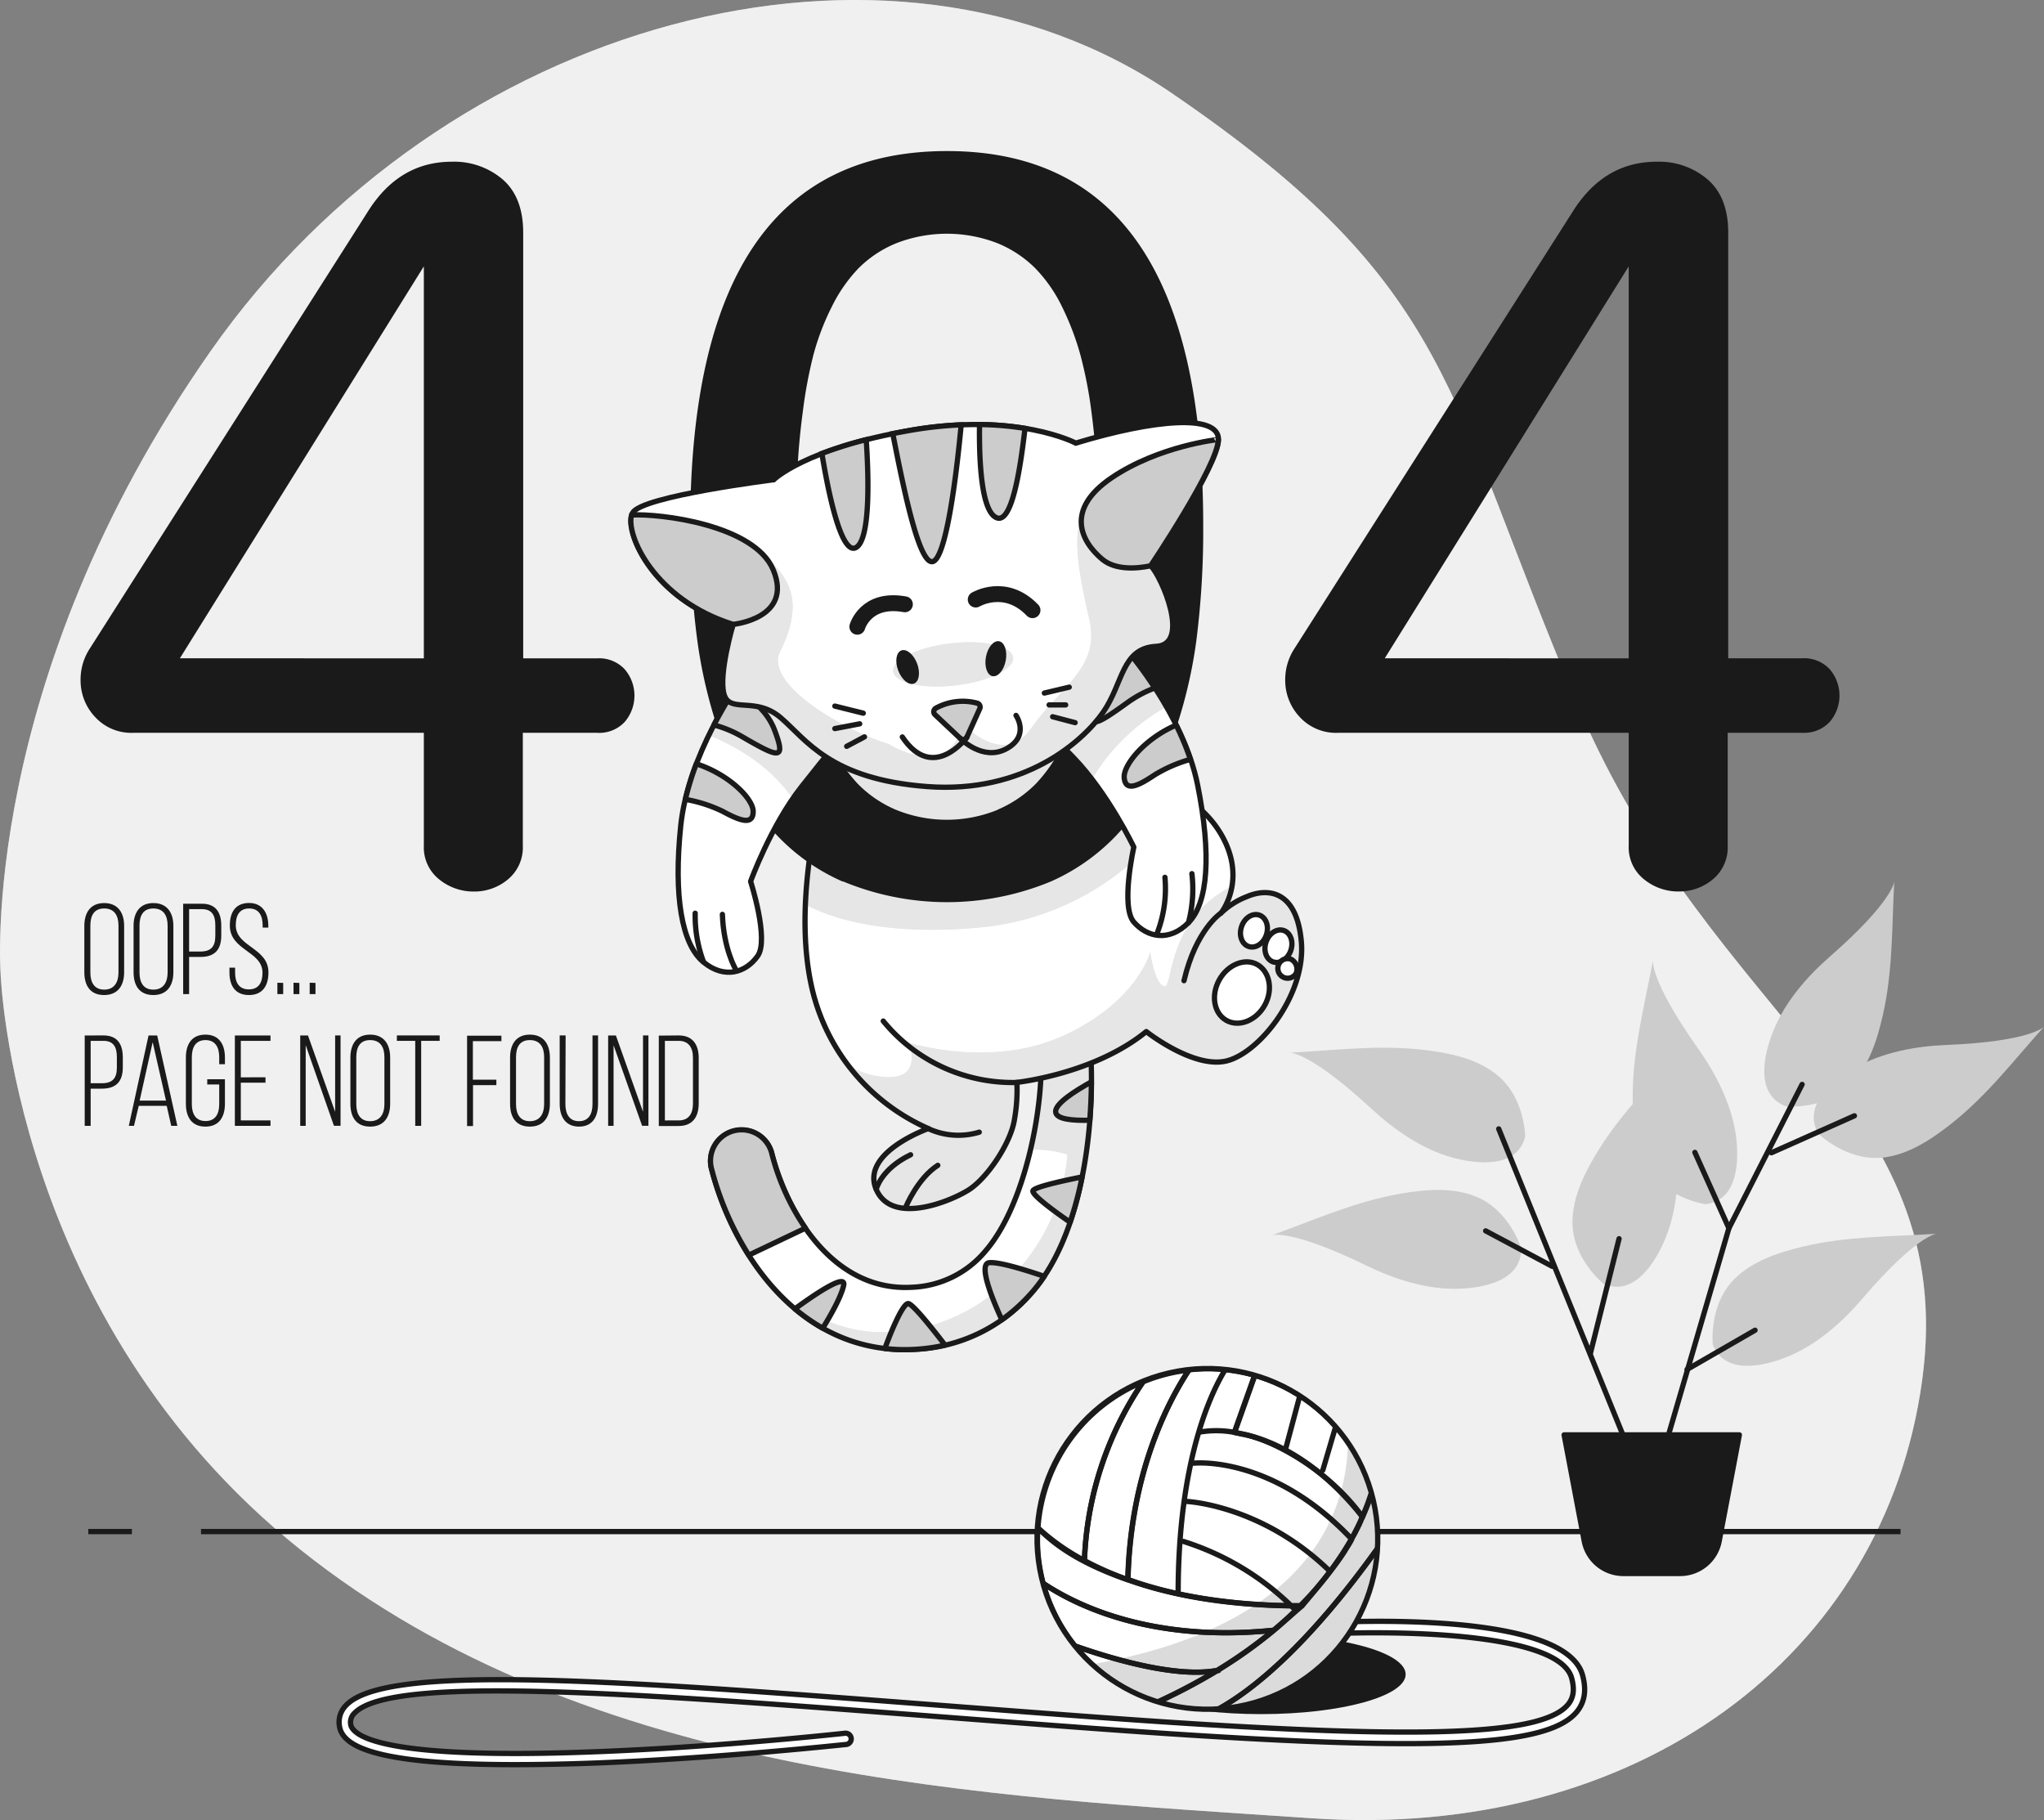 <svg xmlns="http://www.w3.org/2000/svg" xmlns:xlink="http://www.w3.org/1999/xlink" viewBox="0 0 429.74 382.65"><rect x="0" y="0" width="429.74" height="382.65" fill="#808080" stroke="none"/><defs><style>.cls-1,.cls-13,.cls-2,.cls-4,.cls-7,.cls-9{fill:#fff;}.cls-1,.cls-10,.cls-11,.cls-14,.cls-19,.cls-2,.cls-20,.cls-21,.cls-5{stroke:#1a1a1a;}.cls-1,.cls-10,.cls-11,.cls-14,.cls-20,.cls-21{stroke-linecap:round;}.cls-1,.cls-10,.cls-11,.cls-14,.cls-20{stroke-linejoin:round;}.cls-1,.cls-10,.cls-11,.cls-14,.cls-19,.cls-2,.cls-21,.cls-5{stroke-width:1.11px;}.cls-19,.cls-2,.cls-21,.cls-5{stroke-miterlimit:10;}.cls-14,.cls-19,.cls-3{fill:#ccc;}.cls-4{opacity:0.7;}.cls-10,.cls-20,.cls-21,.cls-5{fill:none;}.cls-11,.cls-6{fill:#1a1a1a;}.cls-8{clip-path:url(#clip-path);}.cls-9{opacity:0.3;}.cls-12{clip-path:url(#clip-path-2);}.cls-13{opacity:0.5;}.cls-15{clip-path:url(#clip-path-3);}.cls-16{clip-path:url(#clip-path-4);}.cls-17{clip-path:url(#clip-path-5);}.cls-18{clip-path:url(#clip-path-6);}.cls-20{stroke-width:3.34px;}</style><clipPath id="clip-path"><circle class="cls-1" cx="253.84" cy="323.55" r="35.81" transform="translate(-66.63 65.83) rotate(-13.08)"/></clipPath><clipPath id="clip-path-2"><path class="cls-1" d="M190.22,283.75c-22.27,0-35.64-19.75-40.39-37.12l-.16-.61a6.54,6.54,0,1,1,12.65-3.29l.12.45c3.61,13.22,13.44,28.33,29.21,27.46a21.16,21.16,0,0,0,15.48-7.55c8.65-9.91,12.52-31.49,11.65-42.37a5.23,5.23,0,0,1,10.43-.83c1,12.11-.32,38.14-12.23,51.79a34.08,34.08,0,0,1-24.6,12Q191.29,283.75,190.22,283.75Z"/></clipPath><clipPath id="clip-path-3"><path class="cls-1" d="M175.28,158.15s-9.71,28.12-4.48,50a42.8,42.8,0,0,0,24.38,29.12s-14.18,5-11,12.69,15.43,2.73,19.41.25,9-10,9.71-14.94a35.73,35.73,0,0,0,.5-7.71S230,225.84,241,216.88c0,0,9.71,7.71,16.67,6.22s16.93-13.93,15.93-25.13-7.47-11.2-11.45-9.46a15.91,15.91,0,0,0-5.47,3.49s5.72-7,0-16.68a21.75,21.75,0,0,0-15.93-10.45s-3-15.93-11.94-21.9S188,130.78,175.28,158.15Z"/></clipPath><clipPath id="clip-path-4"><path class="cls-1" d="M155.12,144s-10.45,14.68-12,29.61.25,24.89,4.73,28.62,9,2.24,11.45-1.25-1.49-15.67-1.49-15.67,4.23-11.7,10.7-19.91,7.71-9.46,7.71-9.46S165.07,143.22,155.12,144Z"/></clipPath><clipPath id="clip-path-5"><path class="cls-1" d="M237,136.72s11.84,13.59,14.79,28.3,2.19,24.79-1.9,28.94-8.69,3.11-11.51-.11,0-15.75,0-15.75-5.36-11.23-12.61-18.76-8.6-8.66-8.6-8.66S227,137,237,136.72Z"/></clipPath><clipPath id="clip-path-6"><path class="cls-2" d="M154.14,131.27s-3.08,10.39-1.93,14.63,6.55.38,11.94,5,10.38,12.93,30.78,14.47,32.73-9.47,37-15.62,3.85-13.48,11.16-13.86,1.16-14.63-1.15-16.94c0,0,14.24-21.17,14.24-26.56s-13.47-4.24-30,.77c0,0-12.31-6.55-34.64-2.7s-28.87,10.4-28.87,10.4-27.72,3.46-29.64,6.93S136.82,125.88,154.14,131.27Z"/></clipPath></defs><title>404-cat-2</title><g id="Layer_2" data-name="Layer 2"><g id="Background_Simple" data-name="Background Simple"><path class="cls-3" d="M.13,204.65s2.34,72.67,63,121.12,144.74,51.91,212.79,56.51,120.33-33.93,128.21-92.17S360,214.78,331.8,148.48,306.1,60.4,246.4,19.62,93.3,3.89,44.34,73.74.13,204.65.13,204.65Z"/><path class="cls-4" d="M.13,204.65s2.34,72.67,63,121.12,144.74,51.91,212.79,56.51,120.33-33.93,128.21-92.17S360,214.78,331.8,148.48,306.1,60.4,246.4,19.62,93.3,3.89,44.34,73.74.13,204.65.13,204.65Z"/></g><g id="Floor"><line class="cls-5" x1="27.73" y1="322" x2="18.56" y2="322"/><line class="cls-5" x1="399.58" y1="322" x2="42.26" y2="322"/></g><g id="Yarn_Ball" data-name="Yarn Ball"><ellipse class="cls-6" cx="265.14" cy="352.02" rx="30.39" ry="8.36"/><path class="cls-2" d="M108.09,371c-31.62,0-36.29-4.57-36.75-8.26a5,5,0,0,1,1.44-4.23c8.52-8.94,57.61-5.16,125.56.07,9.48.73,19.28,1.49,29.33,2.23,68.65,5.1,96.29,4.44,102-2.45,1.17-1.42,1.41-3.18.76-5.56-2.71-9.95-39.07-10-52.84-9.22a1.19,1.19,0,1,1-.14-2.37c5.26-.31,51.56-2.64,55.28,11,.85,3.14.45,5.65-1.22,7.69-6.42,7.78-32.65,8.61-104,3.31-10.05-.74-19.85-1.5-29.33-2.23-64.77-5-115.92-8.93-123.66-.8a2.64,2.64,0,0,0-.8,2.29c.29,2.36,6,7.64,52,5.8,25.73-1,51.58-3.83,51.84-3.86a1.19,1.19,0,1,1,.25,2.36c-.25,0-26.18,2.84-52,3.87C119.13,370.89,113.25,371,108.09,371Z"/><circle class="cls-7" cx="253.84" cy="323.55" r="35.81" transform="translate(-66.63 65.83) rotate(-13.08)"/><g class="cls-8"><path class="cls-3" d="M253.84,359.36a35.81,35.81,0,0,0,29.58-56c-.39,15.6-9,38.63-53.78,46.56A35.66,35.66,0,0,0,253.84,359.36Z"/><path class="cls-9" d="M253.84,359.36a35.81,35.81,0,0,0,29.58-56c-.39,15.6-9,38.63-53.78,46.56A35.66,35.66,0,0,0,253.84,359.36Z"/><path class="cls-10" d="M271.46,337.59a57,57,0,0,0-22.64-13.51,57,57,0,0,1,22.64,13.51l1.9,0a66.37,66.37,0,0,0,10.79-14.07C267.37,305.81,251,307.62,251,307.62s16.35-1.81,33.13,15.93c.92-1.64,1.69-3.19,2.32-4.63-6.94-9.78-19-16.41-25.44-17.43l-1.5-.35a20.89,20.89,0,0,0-7-.1,20.89,20.89,0,0,1,7,.1l4.27-12a36.09,36.09,0,0,0-6.18-1.18c-2.76,4.46-9.9,18.74-9.9,47.07,0-28.33,7.14-42.61,9.9-47.07A34.43,34.43,0,0,0,250,288c-4.22,6.38-12.29,21.45-12.84,44.07C245.52,335.11,256.73,337.38,271.46,337.59Zm8.09-7.29c-14.27-13.9-30-14.63-30-14.63S265.28,316.4,279.55,330.3Z"/><path class="cls-10" d="M237.11,332.11c.55-22.62,8.62-37.69,12.84-44.07a35.54,35.54,0,0,0-9.62,2.47A71.38,71.38,0,0,0,228,328.1,65.08,65.08,0,0,0,237.11,332.11Z"/><path class="cls-10" d="M240.33,290.51a35.87,35.87,0,0,0-22.11,30.72A46.66,46.66,0,0,0,228,328.1,71.38,71.38,0,0,1,240.33,290.51Z"/><path class="cls-10" d="M286.47,318.92a44.18,44.18,0,0,0,2-5.3,35.83,35.83,0,0,0-7.63-13.77l-2.72,9.23,2.72-9.23a36,36,0,0,0-7.55-6.43l-3.05,11.41,3.05-11.41a35.74,35.74,0,0,0-9.46-4.25l-4.27,12C266,302.16,276.17,306,286.47,318.92Z"/><path class="cls-10" d="M289.84,325.24c0-.52,0-1,0-1.56a35.92,35.92,0,0,0-1.44-10.06,44.18,44.18,0,0,1-2,5.3l0,0,0,0A21.59,21.59,0,0,1,285,322c.05.06-.86,1.51-.8,1.57s-1,1.8-1,1.74c-2.38,4.23-9.56,12.33-9.44,12.33-.12,0-3.88,3.41-5.94,5.13h0a98.63,98.63,0,0,1-11.88,8.45l.26,0-.26,0a125.14,125.14,0,0,1-12.69,6.7A36,36,0,0,0,254,359.56c.6,0,1.21,0,1.8-.05C263.05,355.58,274.71,346.43,289.84,325.24Z"/><path class="cls-10" d="M289.84,325.24c-15.13,21.19-26.79,30.34-34,34.27A35.88,35.88,0,0,0,289.84,325.24Z"/><path class="cls-10" d="M226,346.05a35.91,35.91,0,0,0,17.23,11.85,125.14,125.14,0,0,0,12.69-6.7C247.34,352.78,234,348.86,226,346.05Z"/><path class="cls-10" d="M255.88,351.2a98.63,98.63,0,0,0,11.88-8.45c-25.78,2.64-41.69-5.34-48.45-9.89A35.88,35.88,0,0,0,226,346.05C234,348.86,247.34,352.78,255.88,351.2Z"/><path class="cls-10" d="M267.76,342.75c2.06-1.72,3.91-3.43,5.6-5.13l-1.9,0,.41.4-.41-.4c-14.73-.21-25.94-2.48-34.35-5.48v0c-12.29-4.25-16.71-8.84-18.89-10.88-.06.81-.1,1.63-.1,2.45a36.1,36.1,0,0,0,1.19,9.18C226.07,337.41,242,345.39,267.76,342.75Z"/></g><circle class="cls-10" cx="253.84" cy="323.55" r="35.81" transform="translate(-66.63 65.83) rotate(-13.08)"/></g><g id="Plants"><path class="cls-3" d="M319.8,262.36s-2.45-8-9.59-10.82c-5-2-10.68-1.46-15.82-.57-9.58,1.67-17.94,5.48-27,8.73,0,0,3.87-1.42,19.79,6.33,5.86,2.85,12.56,5.07,19.26,4.92C311.81,270.83,320.06,269.3,319.8,262.36Z"/><path class="cls-3" d="M320.66,239s0-8.32-6.06-13.12c-4.17-3.34-9.79-4.49-15-5.12-9.66-1.17-18.76.06-28.4.56,0,0,4.12-.25,17.12,11.77,4.79,4.42,10.56,8.48,17,10.27C310.56,244.78,318.9,245.7,320.66,239Z"/><path class="cls-3" d="M337.11,269.89s-6.49-5.21-6.51-12.9c0-5.34,2.57-10.46,5.3-14.91,5.08-8.29,11.7-14.66,18.08-21.9,0,0-2.76,3.07-1.42,20.72.49,6.5.08,13.55-2.53,19.73C347.93,265.59,343.47,272.69,337.11,269.89Z"/><path class="cls-3" d="M360.11,282.68s-.92-8.28,4.5-13.74c3.76-3.79,9.21-5.59,14.28-6.81,9.45-2.28,18.64-2.11,28.27-2.74,0,0-4.12.23-15.64,13.68-4.25,4.95-9.51,9.64-15.72,12.17C370.81,287.27,362.63,289.15,360.11,282.68Z"/><path class="cls-3" d="M358.6,253.18s-8.25-1.13-12.22-7.72c-2.76-4.58-3.16-10.3-3.11-15.52.1-9.72,2.51-18.59,4.26-28.08,0,0-.78,4.06,9.43,18.52,3.77,5.32,7,11.58,8,18.22C365.67,243.93,365.49,252.32,358.6,253.18Z"/><path class="cls-3" d="M382.33,238.37s5.94,5.84,13.58,5c5.31-.61,10.09-3.78,14.19-7,7.64-6,13.19-13.33,19.64-20.51,0,0-2.73,3.09-20.42,3.83-6.51.26-13.46,1.5-19.29,4.81C385.35,227.12,378.81,232.39,382.33,238.37Z"/><path class="cls-3" d="M375.47,232.6s8.28.83,13.68-4.64c3.76-3.8,5.5-9.27,6.67-14.36,2.18-9.47,1.92-18.66,2.44-28.29,0,0-.19,4.12-13.51,15.78-4.9,4.29-9.55,9.61-12,15.85C370.76,221.94,369,230.14,375.47,232.6Z"/><polyline class="cls-10" points="345.89 313.21 331.6 278.02 315.1 237.34"/><polyline class="cls-10" points="349.19 307.16 363.49 258.23 378.88 227.99"/><line class="cls-10" x1="354.69" y1="287.92" x2="368.99" y2="279.67"/><line class="cls-10" x1="363.49" y1="258.23" x2="356.34" y2="242.28"/><line class="cls-10" x1="372.43" y1="242.36" x2="389.88" y2="234.59"/><line class="cls-10" x1="334.35" y1="284.62" x2="340.4" y2="260.43"/><line class="cls-10" x1="326.33" y1="266.23" x2="312.35" y2="258.78"/><path class="cls-11" d="M353.23,330.81H341.31a8.38,8.38,0,0,1-8.23-6.81l-4.23-22.33h36.84L361.45,324A8.37,8.37,0,0,1,353.23,330.81Z"/></g><g id="Text"><path class="cls-6" d="M17.73,194.67c0-2.77,1.28-4.81,4.16-4.81s4.21,2,4.21,4.81v9.72c0,2.77-1.28,4.81-4.21,4.81s-4.16-2-4.16-4.81ZM19,204.48c0,2.06.82,3.58,2.91,3.58s3-1.52,3-3.58v-9.89c0-2.07-.84-3.59-3-3.59S19,192.52,19,194.59Z"/><path class="cls-6" d="M28.08,194.67c0-2.77,1.28-4.81,4.16-4.81s4.21,2,4.21,4.81v9.72c0,2.77-1.28,4.81-4.21,4.81s-4.16-2-4.16-4.81Zm1.25,9.81c0,2.06.82,3.58,2.91,3.58s3-1.52,3-3.58v-9.89c0-2.07-.84-3.59-3-3.59s-2.91,1.52-2.91,3.59Z"/><path class="cls-6" d="M42.45,190c2.93,0,4.07,1.84,4.07,4.61v2.07c0,3-1.38,4.51-4.4,4.51H39.76V209H38.51V190Zm-.33,10.05c2.2,0,3.15-1,3.15-3.29v-2.23c0-2.06-.7-3.39-2.82-3.39H39.76v8.91Z"/><path class="cls-6" d="M56.41,194.62v.4H55.22v-.49c0-2-.76-3.53-2.83-3.53s-2.82,1.5-2.82,3.51c0,4.61,6.87,4.7,6.87,9.94,0,2.74-1.19,4.75-4.1,4.75s-4.1-2-4.1-4.75v-1h1.19v1.06c0,2,.79,3.5,2.88,3.5s2.88-1.46,2.88-3.5c0-4.56-6.87-4.65-6.87-9.94,0-2.85,1.25-4.7,4-4.73S56.41,191.87,56.41,194.62Z"/><path class="cls-6" d="M59.54,206.65V209H58.32v-2.39Z"/><path class="cls-6" d="M62.94,206.65V209H61.71v-2.39Z"/><path class="cls-6" d="M66.33,206.65V209H65.11v-2.39Z"/><path class="cls-6" d="M21.75,217.69c2.93,0,4.07,1.84,4.07,4.61v2.07c0,3-1.38,4.51-4.4,4.51H19.06v7.82H17.81v-19Zm-.33,10.05c2.2,0,3.15-1,3.15-3.29v-2.23c0-2.06-.7-3.39-2.82-3.39H19.06v8.91Z"/><path class="cls-6" d="M29.17,232.49l-1,4.21H27.08l4.15-19h1.82l4.24,19H36l-.95-4.21Zm.19-1.09H34.9l-2.8-12.3Z"/><path class="cls-6" d="M47.29,222.33v1.41h-1.2v-1.49c0-2-.79-3.58-2.88-3.58s-2.88,1.54-2.88,3.58v9.89c0,2,.79,3.55,2.88,3.55s2.88-1.52,2.88-3.55V228H43.57V226.9h3.72v5.16c0,2.74-1.2,4.8-4.11,4.8s-4.1-2.06-4.1-4.8v-9.73c0-2.74,1.2-4.81,4.1-4.81S47.29,219.59,47.29,222.33Z"/><path class="cls-6" d="M55.82,226.49v1.14H50.63v7.93h6.24v1.14H49.38v-19h7.49v1.14H50.63v7.66Z"/><path class="cls-6" d="M64.27,236.7H63.12v-19h1.63l5.71,16.05V217.69H71.6v19H70.21l-5.94-16.95Z"/><path class="cls-6" d="M73.67,222.33c0-2.77,1.27-4.81,4.15-4.81s4.21,2,4.21,4.81v9.73c0,2.77-1.28,4.8-4.21,4.8s-4.15-2-4.15-4.8Zm1.24,9.81c0,2.06.82,3.58,2.91,3.58s3-1.52,3-3.58v-9.89c0-2.06-.84-3.58-3-3.58s-2.91,1.52-2.91,3.58Z"/><path class="cls-6" d="M87.3,236.7V218.83H83.44v-1.14h9v1.14H88.55V236.7Z"/><path class="cls-6" d="M104.36,227v1.14H99.45v8.61H98.2v-19h7.22v1.14h-6V227Z"/><path class="cls-6" d="M107.24,222.33c0-2.77,1.28-4.81,4.16-4.81s4.21,2,4.21,4.81v9.73c0,2.77-1.28,4.8-4.21,4.8s-4.16-2-4.16-4.8Zm1.25,9.81c0,2.06.82,3.58,2.91,3.58s3-1.52,3-3.58v-9.89c0-2.06-.84-3.58-3-3.58s-2.91,1.52-2.91,3.58Z"/><path class="cls-6" d="M118.87,232.11c0,2,.76,3.61,2.85,3.61s2.85-1.57,2.85-3.61V217.69h1.17v14.37c0,2.71-1.14,4.8-4,4.8s-4.07-2.09-4.07-4.8V217.69h1.25Z"/><path class="cls-6" d="M129,236.7h-1.14v-19h1.63l5.7,16.05V217.69h1.14v19H135L129,219.75Z"/><path class="cls-6" d="M142.69,217.69c2.94,0,4.21,1.93,4.21,4.72V232c0,2.8-1.27,4.73-4.21,4.73h-4.18v-19Zm0,17.87c2.12,0,3-1.44,3-3.53v-9.67c0-2.09-.89-3.53-3-3.53h-2.9v16.73Z"/></g><g id="Character"><path class="cls-7" d="M190.22,283.75c-22.27,0-35.64-19.75-40.39-37.12l-.16-.61a6.54,6.54,0,1,1,12.65-3.29l.12.45c3.61,13.22,13.44,28.33,29.21,27.46a21.16,21.16,0,0,0,15.48-7.55c8.65-9.91,12.52-31.49,11.65-42.37a5.23,5.23,0,0,1,10.43-.83c1,12.11-.32,38.14-12.23,51.79a34.08,34.08,0,0,1-24.6,12Q191.29,283.75,190.22,283.75Z"/><g class="cls-12"><path class="cls-3" d="M223.58,215.09a5.24,5.24,0,0,0-4.8,5.63c.43,5.31-.28,13.16-2.12,21a23,23,0,0,1,7.76,1,41.23,41.23,0,0,1-7.63,20.87c-9.71,13.49-24.28,17.8-35.61,16.19-5.06-.73-10.88-3.39-15.76-6.12a35.57,35.57,0,0,0,24.8,10.11q1.07,0,2.16-.06a34.08,34.08,0,0,0,24.6-12C228.89,258,230.17,232,229.21,219.89A5.23,5.23,0,0,0,223.58,215.09Z"/><path class="cls-13" d="M223.58,215.09a5.24,5.24,0,0,0-4.8,5.63c.43,5.31-.28,13.16-2.12,21a23,23,0,0,1,7.76,1,41.23,41.23,0,0,1-7.63,20.87c-9.71,13.49-24.28,17.8-35.61,16.19-5.06-.73-10.88-3.39-15.76-6.12a35.57,35.57,0,0,0,24.8,10.11q1.07,0,2.16-.06a34.08,34.08,0,0,0,24.6-12C228.89,258,230.17,232,229.21,219.89A5.23,5.23,0,0,0,223.58,215.09Z"/></g><path class="cls-10" d="M190.22,283.75c-22.27,0-35.64-19.75-40.39-37.12l-.16-.61a6.54,6.54,0,1,1,12.65-3.29l.12.45c3.61,13.22,13.44,28.33,29.21,27.46a21.16,21.16,0,0,0,15.48-7.55c8.65-9.91,12.52-31.49,11.65-42.37a5.23,5.23,0,0,1,10.43-.83c1,12.11-.32,38.14-12.23,51.79a34.08,34.08,0,0,1-24.6,12Q191.29,283.75,190.22,283.75Z"/><path class="cls-14" d="M177.38,270.22c.52-2.45-5.34,1.38-10.25,4.95a38.93,38.93,0,0,0,5.85,4.07C174.73,276.39,176.87,272.59,177.38,270.22Z"/><path class="cls-14" d="M190.22,283.75q1.07,0,2.16-.06a37.62,37.62,0,0,0,6.31-.89c-2.75-3.6-6.55-8.35-7.65-8.72s-3.65,5.72-5,9.43A35.41,35.41,0,0,0,190.22,283.75Z"/><path class="cls-14" d="M162.44,243.18l-.12-.45A6.54,6.54,0,1,0,149.67,246l.16.61a64,64,0,0,0,7.6,17.27l11.91-5.67A49.59,49.59,0,0,1,162.44,243.18Z"/><path class="cls-14" d="M217,271.68a32.59,32.59,0,0,0,2.54-3.34c-3.78-1.29-9.44-3.07-11.54-2.87-2.5.22.89,8.22,2.63,12A37.24,37.24,0,0,0,217,271.68Z"/><path class="cls-14" d="M217.18,250.32c-.39.79,4.5,4.36,7.8,6.64a74.88,74.88,0,0,0,2.52-9.52C223.5,248.24,217.58,249.53,217.18,250.32Z"/><path class="cls-14" d="M229.12,235.52c.22-2.85.33-5.57.34-8.07-3.44,1.9-7.52,4.51-7.52,6.23S225.76,235.61,229.12,235.52Z"/><path class="cls-7" d="M175.28,158.15s-9.71,28.12-4.48,50a42.8,42.8,0,0,0,24.38,29.12s-14.18,5-11,12.69,15.43,2.73,19.41.25,9-10,9.71-14.94a35.73,35.73,0,0,0,.5-7.71S230,225.84,241,216.88c0,0,9.71,7.71,16.67,6.22s16.93-13.93,15.93-25.13-7.47-11.2-11.45-9.46a15.91,15.91,0,0,0-5.47,3.49s5.72-7,0-16.68a21.75,21.75,0,0,0-15.93-10.45s-3-15.93-11.94-21.9S188,130.78,175.28,158.15Z"/><g class="cls-15"><path class="cls-3" d="M249.21,167.83a56.45,56.45,0,0,1-43.86,27.22c-19.8,1.73-30.9-2.17-36-4.88a127.12,127.12,0,0,1,5.95-32C188,130.78,219.82,137,228.78,143s11.94,21.9,11.94,21.9A21.31,21.31,0,0,1,249.21,167.83Zm12.91,20.68a15.91,15.91,0,0,0-5.47,3.49,13.13,13.13,0,0,0,2.33-5.64c-13.45,6.69-12.4,21-14.07,21-2.06,0-3.09-7.19-3.09-7.19s-2.56,10.28-18,17.47S191,219.19,191,219.19s3.59,8.22-5.65,7.19a15.23,15.23,0,0,1-7.23-2.64,42.91,42.91,0,0,0,17.09,13.55s-14.18,5-11,12.69,15.43,2.73,19.41.25,9-10,9.71-14.94a35.73,35.73,0,0,0,.5-7.71S230,225.84,241,216.88c0,0,9.71,7.71,16.67,6.22s16.93-13.93,15.93-25.13S266.1,186.77,262.12,188.51Z"/><path class="cls-13" d="M249.21,167.83a56.45,56.45,0,0,1-43.86,27.22c-19.8,1.73-30.9-2.17-36-4.88a127.12,127.12,0,0,1,5.95-32C188,130.78,219.82,137,228.78,143s11.94,21.9,11.94,21.9A21.31,21.31,0,0,1,249.21,167.83Zm12.91,20.68a15.91,15.91,0,0,0-5.47,3.49,13.13,13.13,0,0,0,2.33-5.64c-13.45,6.69-12.4,21-14.07,21-2.06,0-3.09-7.19-3.09-7.19s-2.56,10.28-18,17.47S191,219.19,191,219.19s3.59,8.22-5.65,7.19a15.23,15.23,0,0,1-7.23-2.64,42.91,42.91,0,0,0,17.09,13.55s-14.18,5-11,12.69,15.43,2.73,19.41.25,9-10,9.71-14.94a35.73,35.73,0,0,0,.5-7.71S230,225.84,241,216.88c0,0,9.71,7.71,16.67,6.22s16.93-13.93,15.93-25.13S266.1,186.77,262.12,188.51Z"/><path class="cls-10" d="M213.85,227.58a35.12,35.12,0,0,1-28.15-12.91"/></g><path class="cls-10" d="M175.28,158.15s-9.71,28.12-4.48,50a42.8,42.8,0,0,0,24.38,29.12s-14.18,5-11,12.69,15.43,2.73,19.41.25,9-10,9.71-14.94a35.73,35.73,0,0,0,.5-7.71S230,225.84,241,216.88c0,0,9.71,7.71,16.67,6.22s16.93-13.93,15.93-25.13-7.47-11.2-11.45-9.46a15.91,15.91,0,0,0-5.47,3.49s5.72-7,0-16.68a21.75,21.75,0,0,0-15.93-10.45s-3-15.93-11.94-21.9S188,130.78,175.28,158.15Z"/><path class="cls-10" d="M256.65,192s-5.23,3.48-7.72,14.18"/><path class="cls-1" d="M266.24,196.57c-.61,1.82-2.28,2.91-3.72,2.42s-2.11-2.35-1.49-4.18,2.28-2.9,3.72-2.42S266.86,194.75,266.24,196.57Z"/><path class="cls-1" d="M271.39,199.81c-.62,1.82-2.28,2.91-3.72,2.42s-2.11-2.35-1.49-4.18,2.28-2.91,3.72-2.42S272,198,271.39,199.81Z"/><path class="cls-1" d="M272.49,204.66a2.06,2.06,0,1,1-1.09-3A2.33,2.33,0,0,1,272.49,204.66Z"/><path class="cls-1" d="M265.92,211.32c-1.8,3.25-5.4,4.69-8.05,3.23s-3.33-5.29-1.53-8.53,5.4-4.69,8-3.23S267.71,208.07,265.92,211.32Z"/><path class="cls-10" d="M195.18,237.29a15.08,15.08,0,0,0,10.7.74"/><path class="cls-10" d="M184.23,250s1-4.23,7.22-7.22"/><path class="cls-10" d="M190.46,253.71s2.48-6,6.71-8.71"/><path class="cls-6" d="M92.32,184.87a8.59,8.59,0,0,1-3.21-7.08V154.07H28a10.32,10.32,0,0,1-8-3.32,11.2,11.2,0,0,1-3.06-7.84,11.92,11.92,0,0,1,2-6.65L77.52,44.2Q84.06,34,95,34a15.7,15.7,0,0,1,10.73,3.76Q110,41.52,110,48.93v89.48h15.56a7.32,7.32,0,0,1,5.79,2.31,8.5,8.5,0,0,1,0,11.05,7.31,7.31,0,0,1-5.79,2.3H109.92v23.72a8.71,8.71,0,0,1-3.11,7.08,11,11,0,0,1-7.19,2.57A11.42,11.42,0,0,1,92.32,184.87Zm-3.21-46.46V56l-51.29,82.4Z"/><path class="cls-6" d="M177.19,185.35a42.47,42.47,0,0,1-15.5-11.59,59.76,59.76,0,0,1-9.76-17.65,102.32,102.32,0,0,1-5.31-21.35,175.15,175.15,0,0,1-1.51-23.93q0-79.06,54-79.07t53.86,79.07a183,183,0,0,1-1.44,23.82A100.22,100.22,0,0,1,246.24,156a60.06,60.06,0,0,1-9.77,17.66A43,43,0,0,1,221,185.3a57,57,0,0,1-43.78,0Zm32.57-15.13a25.13,25.13,0,0,0,8.05-5.47,31.6,31.6,0,0,0,5.68-8.42,59.54,59.54,0,0,0,3.81-10.2,84.87,84.87,0,0,0,2.2-11.64q.81-6.48,1.07-11.91t.27-11.75q0-6.64-.27-12.28t-1.12-12.13a91.52,91.52,0,0,0-2.26-11.64,57.32,57.32,0,0,0-3.8-10.08,31.14,31.14,0,0,0-5.69-8.26,24.12,24.12,0,0,0-8-5.31,29.33,29.33,0,0,0-21.24,0,24,24,0,0,0-7.94,5.25,32.18,32.18,0,0,0-5.69,8.21A52.16,52.16,0,0,0,171,74.68a96.87,96.87,0,0,0-2.19,11.69q-.87,6.54-1.13,12.18t-.27,12.28q0,6.35.27,11.81t1.07,12a84.87,84.87,0,0,0,2.2,11.64,59.76,59.76,0,0,0,3.81,10.19,31.33,31.33,0,0,0,5.63,8.37,24.71,24.71,0,0,0,8,5.42,28.31,28.31,0,0,0,21.35,0Z"/><path class="cls-6" d="M345.65,184.87a8.57,8.57,0,0,1-3.22-7.08V154.07H281.27a10.33,10.33,0,0,1-8-3.32,11.2,11.2,0,0,1-3.06-7.84,11.92,11.92,0,0,1,2-6.65L330.84,44.2Q337.38,34,348.33,34a15.68,15.68,0,0,1,10.73,3.76q4.29,3.75,4.29,11.16v89.48h15.56a7.32,7.32,0,0,1,5.79,2.31,8.5,8.5,0,0,1,0,11.05,7.31,7.31,0,0,1-5.79,2.3H363.24v23.72a8.71,8.71,0,0,1-3.11,7.08,11,11,0,0,1-7.19,2.57A11.37,11.37,0,0,1,345.65,184.87Zm-3.22-46.46V56l-51.29,82.4Z"/><path class="cls-7" d="M155.12,144s-10.45,14.68-12,29.61.25,24.89,4.73,28.62,9,2.24,11.45-1.25-1.49-15.67-1.49-15.67,4.23-11.7,10.7-19.91,7.71-9.46,7.71-9.46S165.07,143.22,155.12,144Z"/><g class="cls-16"><path class="cls-3" d="M155.12,144A80.76,80.76,0,0,0,149,154.55c5,2,12.75,6.11,17.67,13.36.59-.87,1.21-1.72,1.86-2.54,6.47-8.21,7.71-9.46,7.71-9.46S165.07,143.22,155.12,144Z"/><path class="cls-13" d="M155.12,144A80.76,80.76,0,0,0,149,154.55c5,2,12.75,6.11,17.67,13.36.59-.87,1.21-1.72,1.86-2.54,6.47-8.21,7.71-9.46,7.71-9.46S165.07,143.22,155.12,144Z"/></g><path class="cls-10" d="M155.12,144s-10.45,14.68-12,29.61.25,24.89,4.73,28.62,9,2.24,11.45-1.25-1.49-15.67-1.49-15.67,4.23-11.7,10.7-19.91,7.71-9.46,7.71-9.46S165.07,143.22,155.12,144Z"/><path class="cls-10" d="M147.9,202.2a27.67,27.67,0,0,1-1.74-10.2"/><path class="cls-10" d="M154.62,203.69s-2.49-4.23-2.74-11.45"/><path class="cls-14" d="M158.35,170.59c0-2.62-5-7.74-11.95-10a59,59,0,0,0-2.3,7.47,29.65,29.65,0,0,1,7.78,2.49C155.62,172.59,158.35,173.58,158.35,170.59Z"/><path class="cls-14" d="M154.51,144.86a85.58,85.58,0,0,0-4.41,7.56,23.87,23.87,0,0,1,6,2.5c7.72,4.48,9.21,5,6.72-1.5C161.28,149.4,157.71,146.62,154.51,144.86Z"/><path class="cls-7" d="M237,136.72s11.84,13.59,14.79,28.3,2.19,24.79-1.9,28.94-8.69,3.11-11.51-.11,0-15.75,0-15.75-5.36-11.23-12.61-18.76-8.6-8.66-8.6-8.66S227,137,237,136.72Z"/><g class="cls-17"><path class="cls-3" d="M237,136.72c-10,.23-19.88,14-19.88,14s1.36,1.12,8.6,8.66a51.51,51.51,0,0,1,3.83,4.49,42.09,42.09,0,0,1,15.66-15.29A82.47,82.47,0,0,0,237,136.72Z"/><path class="cls-13" d="M237,136.72c-10,.23-19.88,14-19.88,14s1.36,1.12,8.6,8.66a51.51,51.51,0,0,1,3.83,4.49,42.09,42.09,0,0,1,15.66-15.29A82.47,82.47,0,0,0,237,136.72Z"/></g><path class="cls-10" d="M237,136.72s11.84,13.59,14.79,28.3,2.19,24.79-1.9,28.94-8.69,3.11-11.51-.11,0-15.75,0-15.75-5.36-11.23-12.61-18.76-8.6-8.66-8.6-8.66S227,137,237,136.72Z"/><path class="cls-10" d="M249.86,194a27.68,27.68,0,0,0,.73-10.32"/><path class="cls-10" d="M243.32,196.11a26.06,26.06,0,0,0,1.6-11.66"/><path class="cls-14" d="M236.36,163.54c-.26-2.62,4.21-8.2,10.92-11.09a59.25,59.25,0,0,1,3,7.2,29.77,29.77,0,0,0-7.5,3.25C239.28,165.25,236.65,166.51,236.36,163.54Z"/><path class="cls-14" d="M237.66,137.55a81.4,81.4,0,0,1,5.14,7.09,24.24,24.24,0,0,0-5.75,3.07c-7.24,5.22-8.67,5.86-6.83-.82C231.37,142.73,234.65,139.62,237.66,137.55Z"/><path class="cls-7" d="M154.14,131.27s-3.08,10.39-1.93,14.63,6.55.38,11.94,5,10.38,12.93,30.78,14.47,32.73-9.47,37-15.62,3.85-13.48,11.16-13.86,1.16-14.63-1.15-16.94c0,0,14.24-21.17,14.24-26.56s-13.47-4.24-30,.77c0,0-12.31-6.55-34.64-2.7s-28.87,10.4-28.87,10.4-27.72,3.46-29.64,6.93S136.82,125.88,154.14,131.27Z"/><g class="cls-18"><path class="cls-3" d="M243.06,135.89c7.32-.39,1.16-14.63-1.15-16.94,0,0,2.71-4,5.76-9-8.28-4.33-16.4-6.73-18.56-4.3-4.64,5.23-2.11,15.23,0,25s-6.34,13.95-12.26,22.41-14.38-.84-14.38-.84c-3,12.26-15.64,4.22-15.64,4.22-9.73-3-26.22-12.68-22.83-19.45s4.22-13.11-1.7-18.6-29.52-10.06-29.52-10.06h0c-1.24,4.17,4.75,17.83,21.36,23,0,0-3.08,10.39-1.93,14.63s6.55.38,11.94,5,10.38,12.93,30.78,14.47,32.73-9.47,37-15.62S235.75,136.27,243.06,135.89Z"/><path class="cls-13" d="M243.06,135.89c7.32-.39,1.16-14.63-1.15-16.94,0,0,2.71-4,5.76-9-8.28-4.33-16.4-6.73-18.56-4.3-4.64,5.23-2.11,15.23,0,25s-6.34,13.95-12.26,22.41-14.38-.84-14.38-.84c-3,12.26-15.64,4.22-15.64,4.22-9.73-3-26.22-12.68-22.83-19.45s4.22-13.11-1.7-18.6-29.52-10.06-29.52-10.06h0c-1.24,4.17,4.75,17.83,21.36,23,0,0-3.08,10.39-1.93,14.63s6.55.38,11.94,5,10.38,12.93,30.78,14.47,32.73-9.47,37-15.62S235.75,136.27,243.06,135.89Z"/><path class="cls-3" d="M213,138.22c.28,2.43-5.13,5.06-12.09,5.87s-12.83-.51-13.11-2.94,5.13-5.07,12.09-5.88S212.68,135.78,213,138.22Z"/><path class="cls-13" d="M213,138.22c.28,2.43-5.13,5.06-12.09,5.87s-12.83-.51-13.11-2.94,5.13-5.07,12.09-5.88S212.68,135.78,213,138.22Z"/></g><path class="cls-5" d="M154.14,131.27s-3.08,10.39-1.93,14.63,6.55.38,11.94,5,10.38,12.93,30.78,14.47,32.73-9.47,37-15.62,3.85-13.48,11.16-13.86,1.16-14.63-1.15-16.94c0,0,14.24-21.17,14.24-26.56s-13.47-4.24-30,.77c0,0-12.31-6.55-34.64-2.7s-28.87,10.4-28.87,10.4-27.72,3.46-29.64,6.93S136.82,125.88,154.14,131.27Z"/><path class="cls-19" d="M233.75,100.42c-9.95,6.72-6.47,13.44-2,17.17,2.74,2.28,7.14,2,10.15,1.37h0s14.24-21.17,14.24-26.56C256.15,92.39,243.71,93.7,233.75,100.42Z"/><path class="cls-19" d="M132.78,108.27c-1.24,4.17,4.75,17.83,21.36,23,0,0,12.68-1.24,8.44-11.44C158.64,110.31,138.67,107.94,132.78,108.27Z"/><path class="cls-19" d="M191.48,90.46c-1.32.23-2.57.47-3.78.71,2,10.1,5.29,26.92,8.23,26.92s5.19-18.44,6.15-28.77A81.78,81.78,0,0,0,191.48,90.46Z"/><path class="cls-19" d="M180,115.1c3.07-1.8,2.61-15.33,2.12-22.67a84.45,84.45,0,0,0-9.32,2.91C173.92,102.21,176.74,117,180,115.1Z"/><path class="cls-19" d="M209.62,108.88c3.13,1.1,4.88-10.15,5.88-18.81a62.44,62.44,0,0,0-9.56-.81C205.84,96.38,206.23,107.7,209.62,108.88Z"/><path class="cls-14" d="M205.43,147.83a11.8,11.8,0,0,0-8.68,1.06.86.86,0,0,0-.16,1.37l5.32,5a.86.86,0,0,0,1.37-.27l2.71-6A.84.84,0,0,0,205.43,147.83Z"/><path class="cls-6" d="M192.81,139.48c.73,1.93.44,3.83-.65,4.24s-2.57-.8-3.31-2.73-.44-3.83.65-4.24S192.07,137.56,192.81,139.48Z"/><path class="cls-6" d="M207.29,138.1c-.38,2,.24,3.85,1.39,4.06s2.39-1.25,2.77-3.28-.25-3.84-1.39-4.06S207.67,136.08,207.29,138.1Z"/><path class="cls-10" d="M203.28,155s-7.1,9.64-13.57-.06"/><path class="cls-10" d="M201.91,155.25s4.72,4.89,9.7,2.16,2-7,2-7"/><path class="cls-20" d="M180.25,131.77s1.74-6.22,10-4.72"/><path class="cls-20" d="M205.14,126.05s6.22-3.73,11.94,2.24"/><line class="cls-21" x1="175.52" y1="148.45" x2="181.5" y2="149.94"/><line class="cls-21" x1="180.75" y1="152.18" x2="175.52" y2="153.18"/><line class="cls-21" x1="181.75" y1="154.92" x2="178.01" y2="156.91"/><line class="cls-21" x1="219.57" y1="145.71" x2="224.8" y2="144.47"/><line class="cls-21" x1="220.57" y1="148.2" x2="224.05" y2="148.2"/><line class="cls-21" x1="221.31" y1="150.69" x2="226.04" y2="151.93"/></g></g></svg>